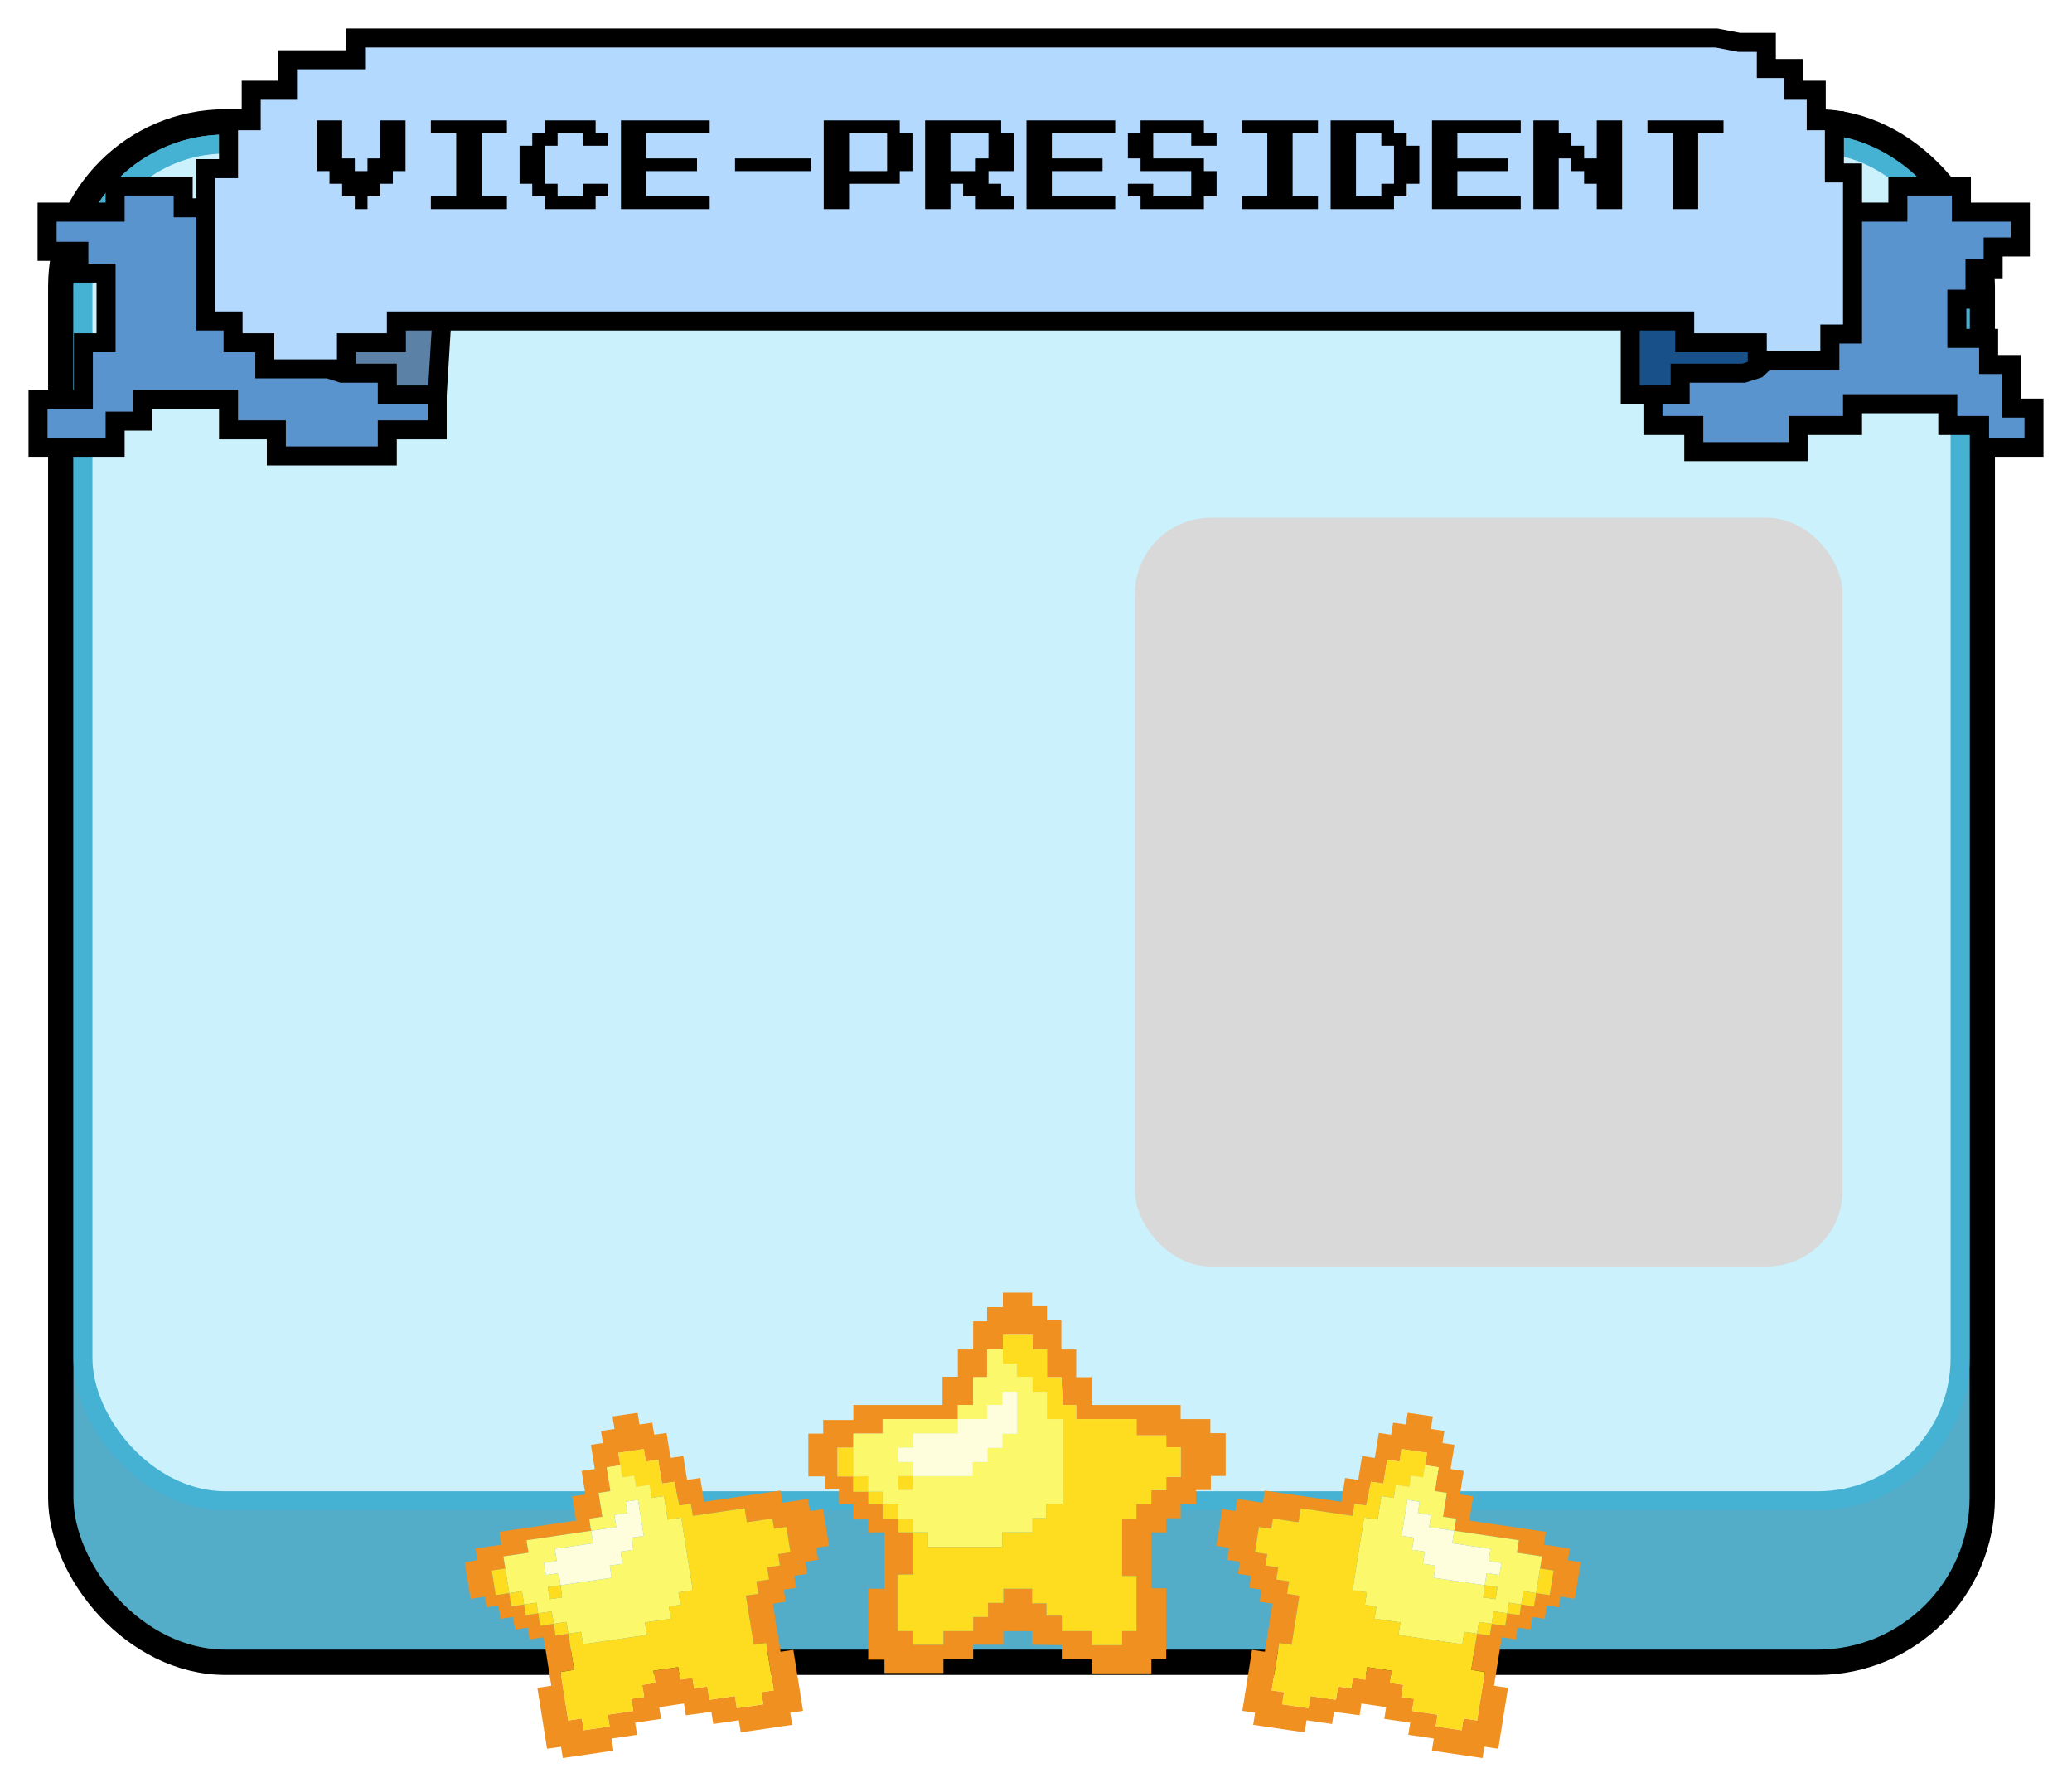 <svg width="327" height="279" viewBox="0 0 327 279" fill="none" xmlns="http://www.w3.org/2000/svg">
<rect x="9.59" y="19.236" width="303.25" height="243.078" rx="26" fill="#53ACC8" stroke="black" stroke-width="4"/>
<rect x="13.09" y="22.736" width="296.25" height="214.094" rx="22.5" fill="#CBF1FD" stroke="#45B1D3" stroke-width="3"/>
<path fill-rule="evenodd" clip-rule="evenodd" d="M167.572 259.613V261.838H172.261V264.064H181.712V261.838H184.056V250.642H181.712V241.811H184.056V239.585H186.327V237.36H188.745V235.135H191.09V232.909H193.434V226.164H191.016V223.939H186.327V221.713H172.261V217.332H169.843V212.951H167.499V208.362H165.228V206.136H162.883V203.98H158.268V206.275H155.777V208.501H153.579V212.951H151.161V217.263H148.743V221.713H134.677V224.078H129.915V226.234H127.57V232.979H130.208V234.926H132.406V237.36H134.677V239.655H137.021V241.811H139.585V250.712H137.021V261.908H139.585V263.994H148.89V261.769H153.579V259.544H158.341V257.388H162.883V259.544L167.572 259.613ZM162.883 250.712H158.341V252.937H155.923V255.163H153.579V257.388H148.89V259.544H144.128V257.388H141.637V248.487C142.467 248.463 144.128 248.431 144.128 248.487V241.811H141.783V239.655H139.292V237.36H137.021V235.413H134.677V232.979H132.186V228.459H134.677V227.833V227.346V227.033V226.234H139.292V223.939H151.161V221.713H153.579V217.332H155.777V212.951H158.268V210.656H162.956V212.951H165.228V217.332H167.499L167.719 221.713H169.843V223.939H179.367V226.512H184.056V228.389H186.327V233.049H184.056V235.135H181.712V237.36H179.367V239.655H177.096V248.695H179.367V257.388H177.096V259.613H172.261V257.388H167.572V254.954H165.154V253.007H162.883V250.712Z" fill="#F09020"/>
<path d="M158.268 212.951H155.777V217.332H153.579V221.713H151.161V223.939H155.777V221.713H158.194V219.627H160.466V226.234H158.194V228.459H155.85V230.684H153.505V232.909H144.128L144.055 235.135H141.783V232.909H144.128V230.684H141.783V228.459H144.128V226.234H151.161V223.939H139.292V226.234H134.677V227.033V227.346V227.833V228.459V232.979L137.021 232.949V235.413H139.292V237.36H141.783V239.655H144.128V241.811H146.472V244.106H158.194V241.811H162.956V239.585H165.081V237.291H167.719V223.939H165.228V219.627H162.956V217.263H160.466V215.177H158.268V212.951Z" fill="#FBF86B"/>
<path fill-rule="evenodd" clip-rule="evenodd" d="M158.341 250.712H162.883V253.007H165.154V254.954H167.572V257.388H172.261V259.613H177.096V257.388H179.367V248.695H177.096V239.655H179.367V237.36H181.712V235.135H184.056V233.049H186.327V228.389H184.056V226.512H179.367V223.939H169.843V221.713H167.719L167.499 217.332H165.228V212.951H162.956V210.656H158.268V212.951V215.177H160.466V217.263H162.956V219.627H165.228V223.939H167.719V237.291H165.081V239.585H162.956V241.811H158.194V244.106H146.472V241.811H144.128V239.655H141.783V237.36H139.292V235.413H137.021V232.949L134.677 232.979V228.459H132.186V232.979H134.677V235.413H137.021V237.36H139.292V239.655H141.783V241.811H144.128V248.487C144.128 248.431 142.467 248.463 141.637 248.487V257.388H144.128V259.544H148.89V257.388H153.579V255.163H155.923V252.937H158.341V250.712ZM141.783 232.909H144.128L144.055 235.135H141.783V232.909Z" fill="#FEDD20"/>
<path d="M160.466 219.627H158.194V221.713H155.777V223.939H151.161V226.234H144.128V228.459H141.783V230.684H144.128V232.909H153.505V230.684H155.85V228.459H158.194V226.234H160.466V219.627Z" fill="#FEFEDC"/>
<path fill-rule="evenodd" clip-rule="evenodd" d="M112.267 270.14L112.571 272.052L116.599 271.462L116.903 273.373L125.022 272.183L124.718 270.272L126.732 269.976L125.201 260.359L123.187 260.654L121.979 253.067L123.993 252.772L123.689 250.86L125.64 250.574L125.336 248.663L127.412 248.358L127.108 246.447L129.122 246.151L128.818 244.24L130.832 243.945L129.909 238.15L127.833 238.454L127.528 236.543L123.5 237.133L123.196 235.222L111.112 236.993L110.513 233.229L108.436 233.534L107.837 229.77L105.824 230.065L105.196 226.123L103.245 226.409L102.941 224.497L100.927 224.792L100.632 222.94L96.667 223.521L96.981 225.493L94.841 225.806L95.145 227.718L93.257 227.995L93.866 231.818L91.789 232.123L92.378 235.826L90.302 236.131L90.91 239.954L78.826 241.725L79.15 243.756L75.059 244.356L75.354 246.208L73.34 246.503L74.262 252.298L76.528 251.965L76.794 253.638L78.682 253.361L79.015 255.452L80.966 255.166L81.279 257.138L83.293 256.842L83.588 258.694L85.791 258.371L87.008 266.018L84.805 266.341L86.336 275.959L88.539 275.636L88.824 277.428L96.817 276.256L96.513 274.345L100.541 273.754L100.236 271.843L104.327 271.243L104.032 269.391L107.935 268.819L108.229 270.671L112.267 270.14ZM107.022 263.084L103.12 263.656L103.424 265.568L101.347 265.872L101.651 267.784L99.637 268.079L99.942 269.991L95.914 270.581L96.209 272.433L92.118 273.033L91.823 271.181L89.683 271.494L88.466 263.848C89.176 263.724 90.598 263.487 90.606 263.534L89.693 257.799L87.679 258.095L87.384 256.243L85.245 256.556L84.931 254.585L82.98 254.871L82.713 253.198L80.7 253.494L80.367 251.403L78.227 251.716L77.609 247.833L79.749 247.52L79.663 246.982L79.597 246.564L79.554 246.295L79.444 245.608L83.409 245.027L83.096 243.056L93.291 241.561L92.987 239.65L95.064 239.345L94.465 235.582L96.353 235.305L95.754 231.541L97.894 231.228L97.58 229.256L101.608 228.666L101.921 230.637L103.872 230.351L104.472 234.115L106.423 233.829L107.21 237.565L109.036 237.297L109.34 239.209L117.521 238.01L117.873 240.22L121.901 239.629L122.158 241.242L124.109 240.956L124.746 244.959L122.795 245.245L123.08 247.037L121.066 247.332L121.371 249.244L119.357 249.539L119.67 251.51L117.719 251.796L118.955 259.562L120.907 259.276L122.095 266.744L120.144 267.03L120.448 268.941L116.295 269.55L115.99 267.638L111.962 268.229L111.63 266.138L109.553 266.442L109.286 264.77L107.335 265.056L107.022 263.084Z" fill="#F09020"/>
<path d="M97.894 231.228L95.754 231.541L96.353 235.305L94.465 235.582L95.064 239.345L92.987 239.65L93.291 241.561L97.256 240.98L96.952 239.068L99.029 238.764L98.743 236.972L100.694 236.686L101.598 242.361L99.647 242.647L99.951 244.559L97.937 244.854L98.241 246.765L96.227 247.061L96.532 248.972L88.476 250.153L88.717 252.074L86.766 252.36L86.462 250.448L88.476 250.153L88.172 248.241L86.158 248.537L85.853 246.625L87.867 246.33L87.563 244.418L93.605 243.533L93.291 241.561L83.096 243.056L83.409 245.027L79.444 245.608L79.554 246.295L79.597 246.564L79.663 246.982L79.749 247.52L80.367 251.403L82.377 251.082L82.713 253.198L84.665 252.912L84.931 254.585L87.07 254.271L87.384 256.243L89.398 255.948L89.693 257.799L91.707 257.504L92.021 259.476L102.09 258L101.777 256.028L105.868 255.429L105.563 253.517L107.388 253.25L107.075 251.278L109.34 250.946L107.515 239.476L105.375 239.79L104.785 236.086L102.834 236.372L102.511 234.341L100.371 234.655L100.086 232.863L98.198 233.139L97.894 231.228Z" fill="#FBF86B"/>
<path fill-rule="evenodd" clip-rule="evenodd" d="M103.12 263.656L107.022 263.084L107.335 265.056L109.286 264.77L109.553 266.442L111.63 266.138L111.962 268.229L115.99 267.638L116.295 269.55L120.448 268.941L120.144 267.03L122.095 266.744L120.907 259.276L118.955 259.562L117.719 251.796L119.67 251.51L119.357 249.539L121.371 249.244L121.066 247.332L123.08 247.037L122.795 245.245L124.746 244.959L124.109 240.956L122.158 241.242L121.901 239.629L117.873 240.22L117.521 238.01L109.34 239.209L109.036 237.297L107.21 237.565L106.423 233.829L104.472 234.115L103.872 230.351L101.921 230.637L101.608 228.666L97.58 229.256L97.894 231.228L98.198 233.139L100.086 232.863L100.371 234.655L102.511 234.341L102.834 236.372L104.785 236.086L105.375 239.79L107.515 239.476L109.34 250.946L107.075 251.278L107.388 253.25L105.563 253.517L105.868 255.429L101.777 256.028L102.09 258L92.021 259.476L91.707 257.504L89.693 257.799L89.398 255.948L87.384 256.243L87.07 254.271L84.931 254.585L84.665 252.912L82.713 253.198L82.377 251.082L80.367 251.403L79.749 247.52L77.609 247.833L78.227 251.716L80.367 251.403L80.7 253.494L82.713 253.198L82.98 254.871L84.931 254.585L85.245 256.556L87.384 256.243L87.679 258.095L89.693 257.799L90.606 263.534C90.598 263.487 89.176 263.724 88.466 263.848L89.683 271.494L91.823 271.181L92.118 273.033L96.209 272.433L95.914 270.581L99.942 269.991L99.637 268.079L101.651 267.784L101.347 265.872L103.424 265.568L103.12 263.656ZM86.462 250.448L88.476 250.153L88.717 252.074L86.766 252.36L86.462 250.448Z" fill="#FEDD20"/>
<path d="M100.694 236.686L98.743 236.972L99.029 238.764L96.952 239.068L97.256 240.98L93.291 241.561L93.605 243.533L87.563 244.418L87.867 246.33L85.853 246.625L86.158 248.537L88.172 248.241L88.476 250.153L96.532 248.972L96.227 247.061L98.241 246.765L97.937 244.854L99.951 244.559L99.647 242.647L101.598 242.361L100.694 236.686Z" fill="#FEFEDC"/>
<path fill-rule="evenodd" clip-rule="evenodd" d="M210.53 270.14L210.226 272.052L206.198 271.462L205.894 273.373L197.775 272.183L198.079 270.272L196.065 269.976L197.596 260.359L199.61 260.654L200.818 253.067L198.804 252.772L199.108 250.86L197.157 250.574L197.461 248.663L195.384 248.358L195.689 246.447L193.675 246.151L193.979 244.24L191.965 243.945L192.887 238.15L194.964 238.454L195.269 236.543L199.297 237.133L199.601 235.222L211.684 236.993L212.283 233.229L214.36 233.534L214.959 229.77L216.973 230.065L217.601 226.123L219.552 226.409L219.856 224.497L221.87 224.792L222.165 222.94L226.13 223.521L225.816 225.493L227.956 225.806L227.652 227.718L229.54 227.995L228.931 231.818L231.008 232.123L230.419 235.826L232.495 236.131L231.887 239.954L243.971 241.725L243.647 243.756L247.738 244.356L247.443 246.208L249.457 246.503L248.535 252.298L246.269 251.965L246.003 253.638L244.115 253.361L243.782 255.452L241.831 255.166L241.517 257.138L239.503 256.842L239.209 258.694L237.006 258.371L235.789 266.018L237.992 266.341L236.461 275.959L234.258 275.636L233.973 277.428L225.98 276.256L226.284 274.345L222.256 273.754L222.56 271.843L218.47 271.243L218.764 269.391L214.862 268.819L214.568 270.671L210.53 270.14ZM215.775 263.084L219.677 263.656L219.373 265.568L221.45 265.872L221.146 267.784L223.159 268.079L222.855 269.991L226.883 270.581L226.588 272.433L230.679 273.033L230.974 271.181L233.114 271.494L234.331 263.848C233.621 263.724 232.199 263.487 232.191 263.534L233.104 257.799L235.118 258.095L235.413 256.243L237.552 256.556L237.866 254.585L239.817 254.871L240.083 253.198L242.097 253.494L242.43 251.403L244.57 251.716L245.188 247.833L243.048 247.52L243.134 246.982L243.2 246.564L243.243 246.295L243.352 245.608L239.388 245.027L239.701 243.056L229.506 241.561L229.81 239.65L227.733 239.345L228.332 235.582L226.444 235.305L227.043 231.541L224.903 231.228L225.217 229.256L221.189 228.666L220.875 230.637L218.924 230.351L218.325 234.115L216.374 233.829L215.586 237.565L213.761 237.297L213.457 239.209L205.275 238.01L204.924 240.22L200.896 239.629L200.639 241.242L198.688 240.956L198.051 244.959L200.002 245.245L199.717 247.037L201.731 247.332L201.426 249.244L203.44 249.539L203.126 251.51L205.077 251.796L203.841 259.562L201.89 259.276L200.702 266.744L202.653 267.03L202.349 268.941L206.502 269.55L206.807 267.638L210.834 268.229L211.167 266.138L213.244 266.442L213.51 264.77L215.461 265.056L215.775 263.084Z" fill="#F09020"/>
<path d="M224.903 231.228L227.043 231.541L226.444 235.305L228.332 235.582L227.733 239.345L229.81 239.65L229.506 241.561L225.541 240.98L225.845 239.068L223.768 238.764L224.053 236.972L222.102 236.686L221.199 242.361L223.15 242.647L222.846 244.559L224.86 244.854L224.555 246.765L226.569 247.061L226.265 248.972L234.321 250.153L234.08 252.074L236.031 252.36L236.335 250.448L234.321 250.153L234.625 248.241L236.639 248.537L236.943 246.625L234.929 246.33L235.234 244.418L229.192 243.533L229.506 241.561L239.701 243.056L239.388 245.027L243.352 245.608L243.243 246.295L243.2 246.564L243.134 246.982L243.048 247.52L242.43 251.403L240.42 251.082L240.083 253.198L238.132 252.912L237.866 254.585L235.726 254.271L235.413 256.243L233.399 255.948L233.104 257.799L231.09 257.504L230.776 259.476L220.706 258L221.02 256.028L216.929 255.429L217.234 253.517L215.408 253.25L215.722 251.278L213.457 250.946L215.282 239.476L217.422 239.79L218.012 236.086L219.963 236.372L220.286 234.341L222.426 234.655L222.711 232.863L224.599 233.139L224.903 231.228Z" fill="#FBF86B"/>
<path fill-rule="evenodd" clip-rule="evenodd" d="M219.677 263.656L215.775 263.084L215.461 265.056L213.51 264.77L213.244 266.442L211.167 266.138L210.834 268.229L206.807 267.638L206.502 269.55L202.349 268.941L202.653 267.03L200.702 266.744L201.89 259.276L203.841 259.562L205.077 251.796L203.126 251.51L203.44 249.539L201.426 249.244L201.731 247.332L199.717 247.037L200.002 245.245L198.051 244.959L198.688 240.956L200.639 241.242L200.896 239.629L204.924 240.22L205.275 238.01L213.457 239.209L213.761 237.297L215.586 237.565L216.374 233.829L218.325 234.115L218.924 230.351L220.875 230.637L221.189 228.666L225.217 229.256L224.903 231.228L224.599 233.139L222.711 232.863L222.426 234.655L220.286 234.341L219.963 236.372L218.012 236.086L217.422 239.79L215.282 239.476L213.457 250.946L215.722 251.278L215.408 253.25L217.234 253.517L216.929 255.429L221.02 256.028L220.706 258L230.776 259.476L231.09 257.504L233.104 257.799L233.399 255.948L235.413 256.243L235.726 254.271L237.866 254.585L238.132 252.912L240.083 253.198L240.42 251.082L242.43 251.403L243.048 247.52L245.188 247.833L244.57 251.716L242.43 251.403L242.097 253.494L240.083 253.198L239.817 254.871L237.866 254.585L237.552 256.556L235.413 256.243L235.118 258.095L233.104 257.799L232.191 263.534C232.199 263.487 233.621 263.724 234.331 263.848L233.114 271.494L230.974 271.181L230.679 273.033L226.588 272.433L226.883 270.581L222.855 269.991L223.159 268.079L221.146 267.784L221.45 265.872L219.373 265.568L219.677 263.656ZM236.335 250.448L234.321 250.153L234.08 252.074L236.031 252.36L236.335 250.448Z" fill="#FEDD20"/>
<path d="M222.102 236.686L224.053 236.972L223.768 238.764L225.845 239.068L225.541 240.98L229.506 241.561L229.192 243.533L235.234 244.418L234.929 246.33L236.943 246.625L236.639 248.537L234.625 248.241L234.321 250.153L226.265 248.972L226.569 247.061L224.555 246.765L224.86 244.854L222.846 244.559L223.15 242.647L221.199 242.361L222.102 236.686Z" fill="#FEFEDC"/>
<g filter="url(#filter0_d_1404_11017)">
<path d="M267.886 2H53.114V5.435H42.375V10.244H36.648V15.053H33.068V22.61H29.489V28.793V46.655H33.784V50.09H38.795V54.212H48.818H51.682V50.09H59.557V46.655H66.716H254.284H262.875V50.09H274.33V52.838H275.761H283.636H285.784V48.716H289.364V45.281V29.48V23.297H286.5V15.053H283.636V10.244H280.057V6.809H275.761V2.687H271.466L267.886 2Z" fill="#B3D9FF"/>
<path d="M262.875 50.09V46.655H254.284V58.334H257.864H262.159V54.899H272.182L274.33 54.212L275.761 52.838H274.33V50.09H262.875Z" fill="#18518A"/>
<path d="M285.784 52.838H283.636H275.761L274.33 54.212L272.182 54.899H262.159V58.334H257.864V63.144H264.307V67.266H280.773V63.144H289.364V59.709H304.398V63.144H309.409V66.579H311.557H318V60.395H314.42V53.525H310.841V49.403H305.83V43.22H308.693V38.411H311.557V34.976H315.852V29.48H306.545V25.358H296.523V29.48H289.364V45.281V48.716H285.784V52.838Z" fill="#5A94CE"/>
<path d="M51.682 50.09V54.212H48.818L50.966 54.899H58.125V58.334H66L66.716 46.655H59.557V50.09H51.682Z" fill="#5B81A6"/>
<path d="M33.784 46.655H29.489V28.793H25.909V25.358H15.171V29.48H4.432V35.663H9.443V39.098H13.739V43.907V50.09H10.159V55.586V59.022H3V66.579H15.171V62.456H19.466V59.022H33.068V63.831H40.616V67.953H58.125V63.831H66V58.334H58.125V54.899H50.966L48.818 54.212H38.795V50.09H33.784V46.655Z" fill="#5A94CE"/>
<path d="M289.364 29.48V45.281V48.716H285.784V52.838H283.636H275.761M289.364 29.48V23.297H286.5V15.053H283.636V10.244H280.057V6.809H275.761V2.687H271.466L267.886 2H53.114V5.435H42.375V10.244H36.648V15.053H33.068V22.61H29.489V28.793M289.364 29.48H296.523V25.358H306.545V29.48H315.852V34.976H311.557V38.411H308.693V43.22H305.83V49.403H310.841V53.525H314.42V60.395H318V66.579H311.557H309.409V63.144H304.398V59.709H289.364V63.144H280.773V67.266H264.307V63.144H257.864V58.334M257.864 58.334H262.159V54.899H272.182L274.33 54.212L275.761 52.838M257.864 58.334H254.284V46.655M275.761 52.838H274.33V50.09H262.875V46.655H254.284M254.284 46.655H66.716M29.489 28.793V46.655H33.784V50.09H38.795V54.212H48.818M29.489 28.793H25.909V25.358H15.171V29.48H4.432V35.663H9.443V39.098H13.739V43.907V50.09H10.159V55.586V59.022H3V66.579H15.171V62.456H19.466V59.022H33.068V63.831H40.616V67.953H58.125V63.831H66V58.334M66 58.334H58.125V54.899H50.966L48.818 54.212M66 58.334L66.716 46.655M48.818 54.212H51.682V50.09H59.557V46.655H66.716" stroke="black" stroke-width="3"/>
</g>
<path d="M56 33V31H54V29H52V27H50V19H54V25H56V27H58V25H60V19H64V27H62V29H60V31H58V33H56ZM68 33V31H72V21H68V19H80V21H76V31H80V33H68ZM86 33V31H84V29H82V23H84V21H86V19H94V21H96V23H92V21H88V23H86V29H88V31H92V29H96V31H94V33H86ZM98 33V19H112V21H102V25H110V27H102V31H112V33H98ZM116 27V25H128V27H116ZM130 33V19H142V21H144V27H142V29H134V33H130ZM134 27H140V21H134V27ZM146 33V19H158V21H160V27H156V29H158V31H160V33H154V31H152V29H150V33H146ZM150 27H154V25H156V21H150V27ZM162 33V19H176V21H166V25H174V27H166V31H176V33H162ZM180 33V31H178V29H182V31H188V27H180V25H178V21H180V19H190V21H192V23H188V21H182V25H190V27H192V31H190V33H180ZM196 33V31H200V21H196V19H208V21H204V31H208V33H196ZM210 33V19H220V21H222V23H224V29H222V31H220V33H210ZM214 31H218V29H220V23H218V21H214V31ZM226 33V19H240V21H230V25H238V27H230V31H240V33H226ZM242 33V19H246V21H248V23H250V25H252V19H256V33H252V29H250V27H248V25H246V33H242ZM264 33V21H260V19H272V21H268V33H264Z" fill="black"/>
<rect x="179.113" y="81.693" width="111.682" height="118.165" rx="12" fill="#D9D9D9"/>
<defs>
<filter id="filter0_d_1404_11017" x="0.5" y="0.5" width="326" height="76.953" filterUnits="userSpaceOnUse" color-interpolation-filters="sRGB">
<feFlood flood-opacity="0" result="BackgroundImageFix"/>
<feColorMatrix in="SourceAlpha" type="matrix" values="0 0 0 0 0 0 0 0 0 0 0 0 0 0 0 0 0 0 127 0" result="hardAlpha"/>
<feOffset dx="3" dy="4"/>
<feGaussianBlur stdDeviation="2"/>
<feComposite in2="hardAlpha" operator="out"/>
<feColorMatrix type="matrix" values="0 0 0 0 0 0 0 0 0 0 0 0 0 0 0 0 0 0 0.25 0"/>
<feBlend mode="normal" in2="BackgroundImageFix" result="effect1_dropShadow_1404_11017"/>
<feBlend mode="normal" in="SourceGraphic" in2="effect1_dropShadow_1404_11017" result="shape"/>
</filter>
</defs>
</svg>
